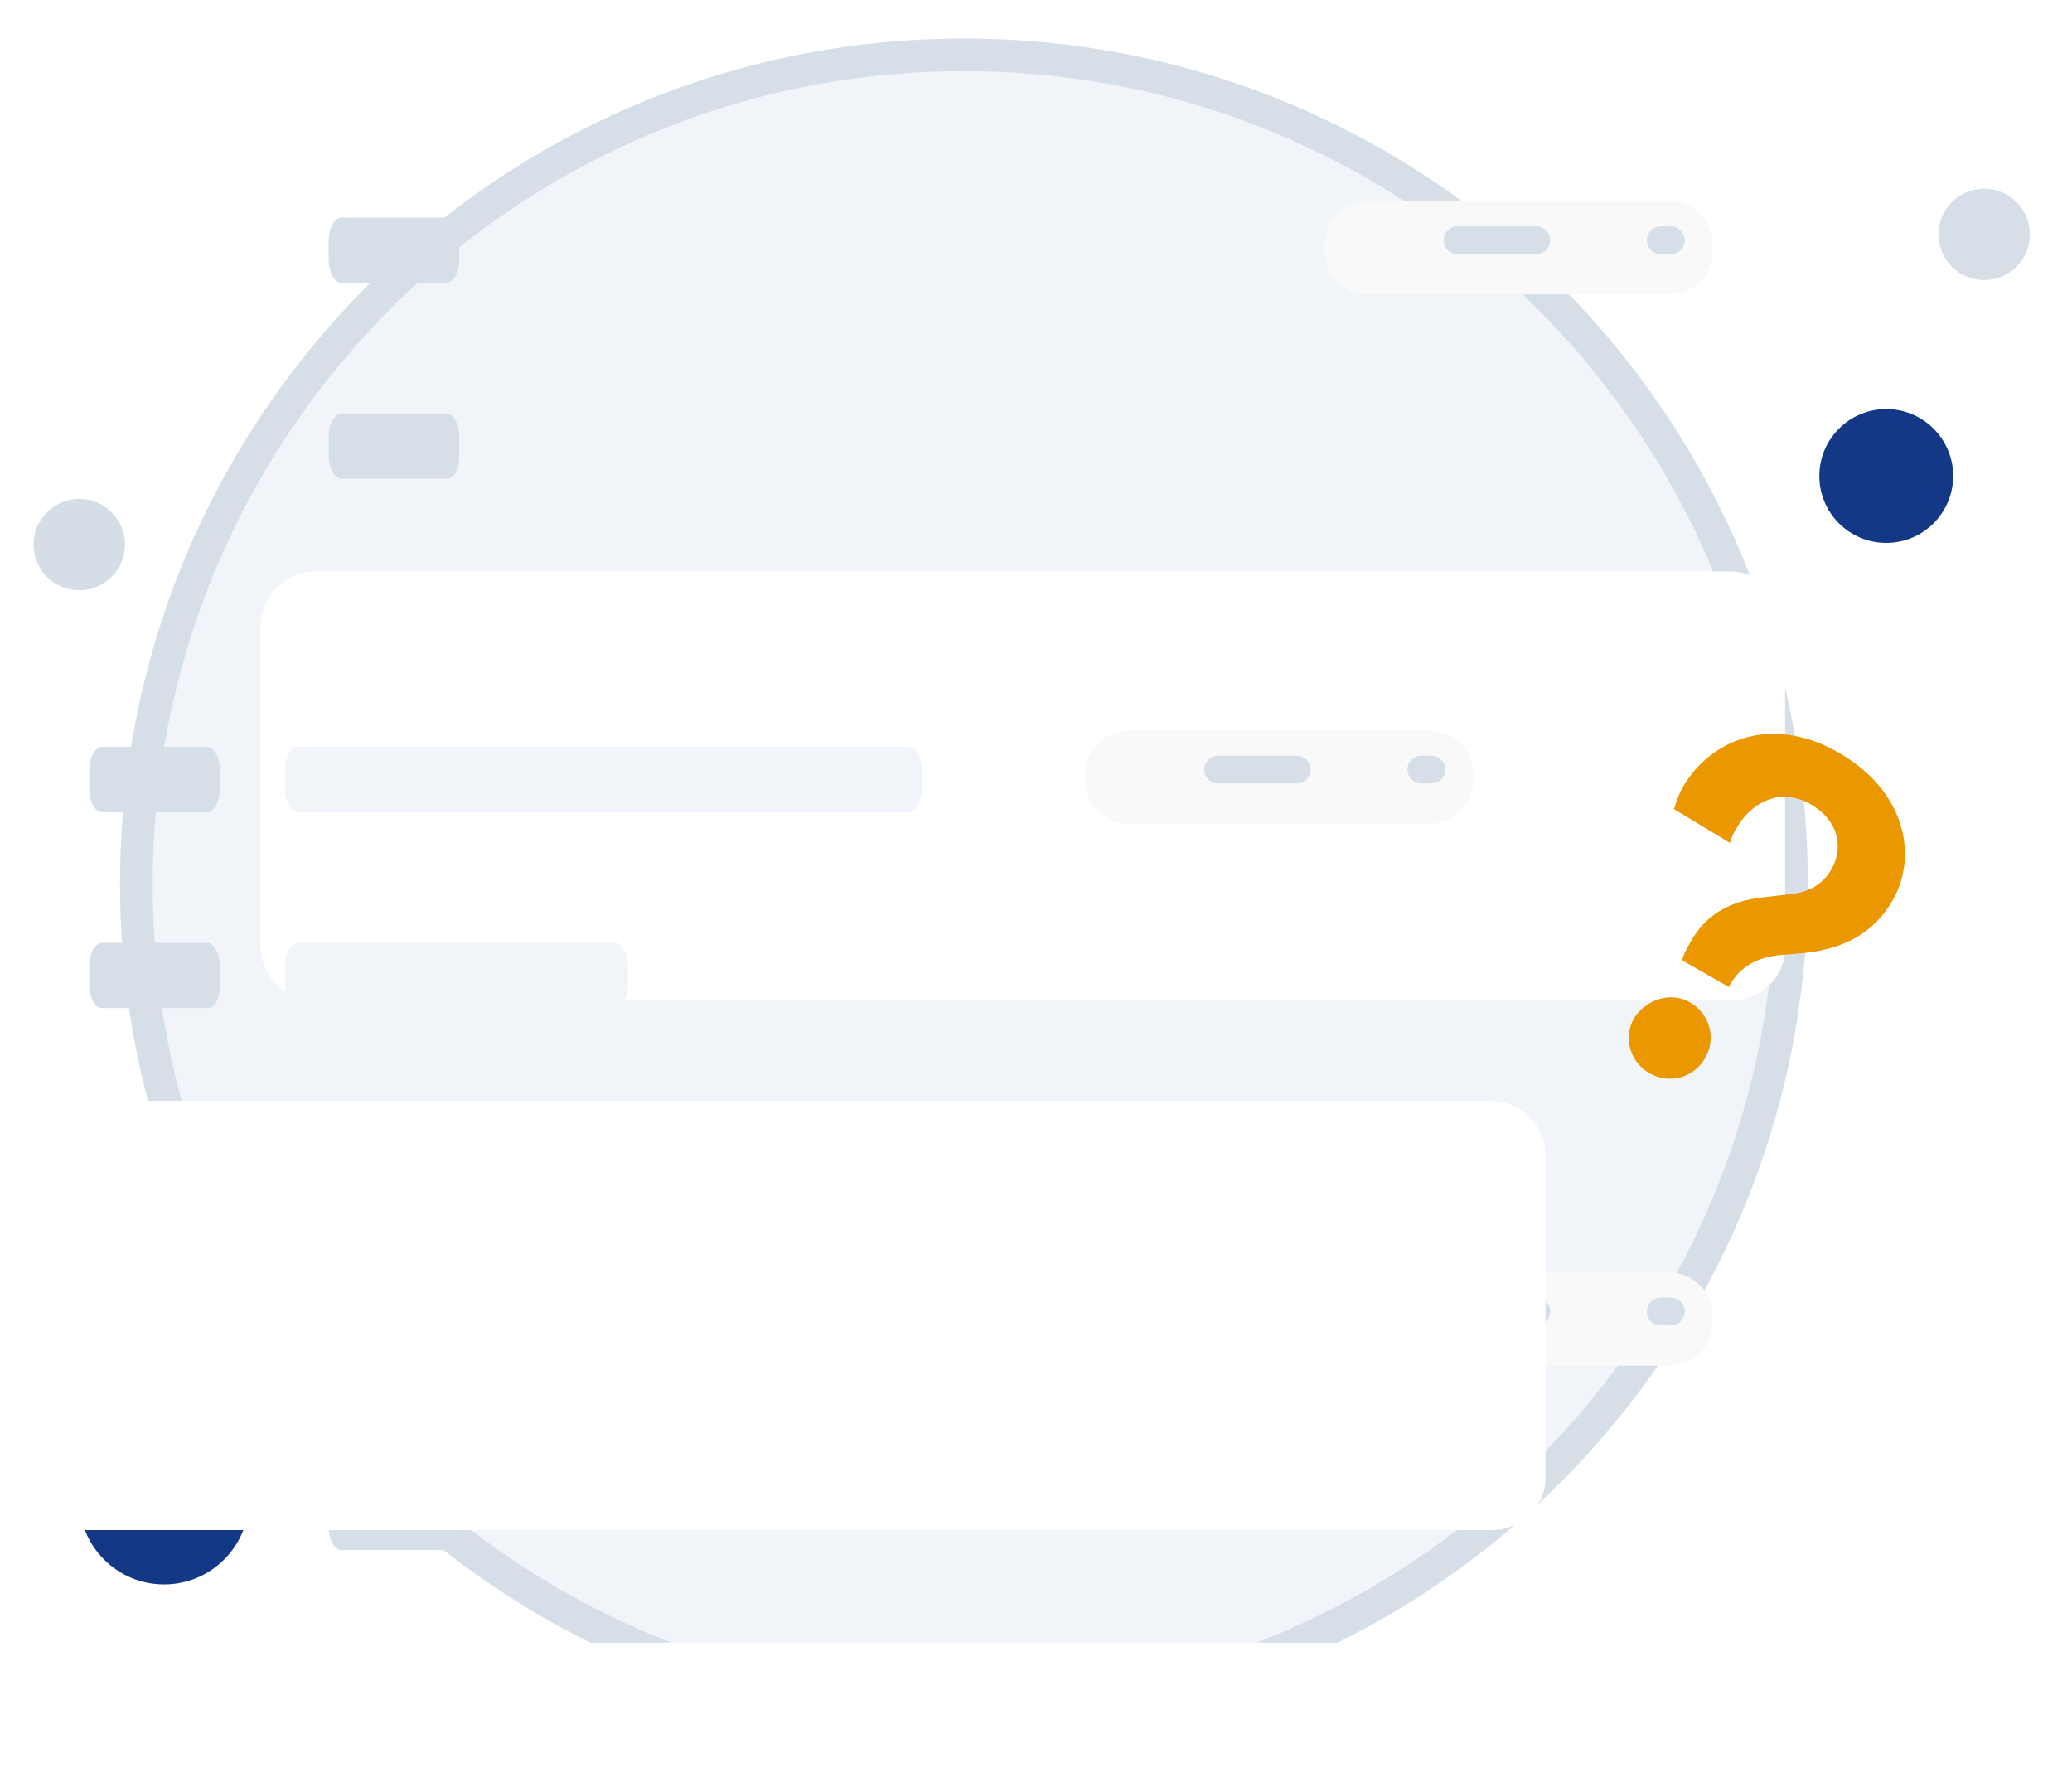 <svg width="37" height="32" viewBox="0 0 37 32" fill="none" xmlns="http://www.w3.org/2000/svg">
<g clip-path="url(#clip0_10081_68937)">
<path d="M17.213 30.594C25.375 30.594 31.992 23.977 31.992 15.787C31.992 7.596 25.375 0.979 17.213 0.979C9.052 0.979 2.435 7.596 2.435 15.787C2.435 23.977 9.052 30.594 17.213 30.594Z" fill="#F1F5F9" stroke="#D6DFE8" stroke-width="0.583" stroke-miterlimit="10"/>
<path d="M33.683 9.694C34.343 9.694 34.878 9.159 34.878 8.499C34.878 7.839 34.343 7.304 33.683 7.304C33.023 7.304 32.488 7.839 32.488 8.499C32.488 9.159 33.023 9.694 33.683 9.694Z" fill="#133986"/>
<path d="M35.432 5.001C35.883 5.001 36.248 4.636 36.248 4.185C36.248 3.734 35.883 3.369 35.432 3.369C34.981 3.369 34.616 3.734 34.616 4.185C34.616 4.636 34.981 5.001 35.432 5.001Z" fill="#D6DFE8"/>
<path d="M1.416 10.54C1.866 10.54 2.232 10.174 2.232 9.723C2.232 9.273 1.866 8.907 1.416 8.907C0.965 8.907 0.599 9.273 0.599 9.723C0.599 10.174 0.965 10.54 1.416 10.54Z" fill="#D5DEE7"/>
<path d="M2.93 28.291C3.767 28.291 4.446 27.613 4.446 26.776C4.446 25.938 3.767 25.26 2.93 25.26C2.093 25.26 1.415 25.938 1.415 26.776C1.415 27.613 2.093 28.291 2.93 28.291Z" fill="#133986"/>
<g filter="url(#filter0_d_10081_68937)">
<path d="M30.914 9.869H5.642C5.088 9.869 4.651 9.432 4.651 8.878V3.194C4.651 2.64 5.088 2.203 5.642 2.203H30.884C31.438 2.203 31.876 2.64 31.876 3.194V8.878C31.905 9.432 31.438 9.869 30.914 9.869Z" fill="white"/>
</g>
<g filter="url(#filter1_d_10081_68937)">
<path d="M30.913 28.998H5.641C5.087 28.998 4.65 28.561 4.65 28.007V22.323C4.65 21.769 5.087 21.332 5.641 21.332H30.884C31.438 21.332 31.875 21.769 31.875 22.323V28.007C31.904 28.561 31.438 28.998 30.913 28.998Z" fill="white"/>
</g>
<path d="M7.976 24.179H6.093C5.958 24.179 5.869 23.946 5.869 23.791V23.402C5.869 23.169 6.003 23.013 6.093 23.013H7.976C8.111 23.013 8.201 23.247 8.201 23.402V23.791C8.201 23.946 8.111 24.179 7.976 24.179Z" fill="#D6DFE8"/>
<path d="M20.514 24.179H9.587C9.455 24.179 9.366 23.946 9.366 23.791V23.402C9.366 23.169 9.499 23.013 9.587 23.013H20.514C20.646 23.013 20.735 23.247 20.735 23.402V23.791C20.735 23.946 20.646 24.179 20.514 24.179Z" fill="#F1F5F9"/>
<path d="M7.976 27.677H6.093C5.958 27.677 5.869 27.444 5.869 27.288V26.9C5.869 26.667 6.003 26.511 6.093 26.511H7.976C8.111 26.511 8.201 26.744 8.201 26.9V27.288C8.201 27.522 8.111 27.677 7.976 27.677Z" fill="#D6DFE8"/>
<path d="M15.488 27.288C15.488 27.522 15.355 27.677 15.266 27.677H9.588C9.455 27.677 9.366 27.444 9.366 27.288V26.9C9.366 26.667 9.5 26.511 9.588 26.511H15.266C15.399 26.511 15.488 26.744 15.488 26.9V27.288Z" fill="#F1F5F9"/>
<path d="M30.585 23.501C30.585 23.071 30.236 22.722 29.806 22.722H24.429C23.999 22.722 23.65 23.071 23.65 23.501V23.606C23.65 24.036 23.999 24.385 24.429 24.385H29.806C30.236 24.385 30.585 24.036 30.585 23.606V23.501Z" fill="#F9F9F9"/>
<path d="M27.681 23.418C27.681 23.282 27.57 23.171 27.434 23.171H26.025C25.889 23.171 25.778 23.282 25.778 23.418C25.778 23.555 25.889 23.666 26.025 23.666H27.434C27.57 23.666 27.681 23.555 27.681 23.418Z" fill="#D6DFE8"/>
<path d="M30.085 23.418C30.085 23.282 29.974 23.171 29.837 23.171H29.656C29.519 23.171 29.409 23.282 29.409 23.418C29.409 23.555 29.519 23.666 29.656 23.666H29.837C29.974 23.666 30.085 23.555 30.085 23.418Z" fill="#D6DFE8"/>
<g filter="url(#filter2_d_10081_68937)">
<path d="M26.637 19.321H1.365C0.812 19.321 0.374 18.884 0.374 18.33V12.646C0.374 12.092 0.812 11.655 1.365 11.655H26.608C27.162 11.655 27.599 12.092 27.599 12.646V18.33C27.628 18.884 27.162 19.321 26.637 19.321Z" fill="white"/>
</g>
<path d="M3.7 14.502H1.817C1.682 14.502 1.593 14.269 1.593 14.114V13.725C1.593 13.492 1.727 13.336 1.817 13.336H3.7C3.835 13.336 3.925 13.569 3.925 13.725V14.114C3.925 14.269 3.835 14.502 3.7 14.502Z" fill="#D6DFE8"/>
<path d="M16.238 14.502H5.311C5.179 14.502 5.091 14.269 5.091 14.114V13.725C5.091 13.492 5.223 13.336 5.311 13.336H16.238C16.37 13.336 16.459 13.569 16.459 13.725V14.114C16.459 14.269 16.37 14.502 16.238 14.502Z" fill="#F1F5F9"/>
<path d="M3.7 18H1.817C1.682 18 1.593 17.767 1.593 17.611V17.223C1.593 16.99 1.727 16.834 1.817 16.834H3.7C3.835 16.834 3.925 17.067 3.925 17.223V17.611C3.925 17.845 3.835 18 3.7 18Z" fill="#D6DFE8"/>
<path d="M11.212 17.611C11.212 17.845 11.079 18 10.99 18H5.312C5.179 18 5.091 17.767 5.091 17.611V17.223C5.091 16.99 5.224 16.834 5.312 16.834H10.99C11.123 16.834 11.212 17.067 11.212 17.223V17.611Z" fill="#F1F5F9"/>
<path d="M26.309 13.824C26.309 13.394 25.96 13.045 25.53 13.045H20.153C19.723 13.045 19.374 13.394 19.374 13.824V13.929C19.374 14.359 19.723 14.708 20.153 14.708H25.53C25.96 14.708 26.309 14.359 26.309 13.929V13.824Z" fill="#F9F9F9"/>
<path d="M23.405 13.741C23.405 13.605 23.294 13.494 23.158 13.494H21.749C21.613 13.494 21.502 13.605 21.502 13.741C21.502 13.878 21.613 13.989 21.749 13.989H23.158C23.294 13.989 23.405 13.878 23.405 13.741Z" fill="#D6DFE8"/>
<path d="M25.809 13.741C25.809 13.605 25.698 13.494 25.562 13.494H25.38C25.244 13.494 25.133 13.605 25.133 13.741C25.133 13.878 25.244 13.989 25.38 13.989H25.562C25.698 13.989 25.809 13.878 25.809 13.741Z" fill="#D6DFE8"/>
<path d="M30.035 17.145C30.068 17.03 30.125 16.928 30.198 16.802C30.443 16.371 30.837 16.092 31.48 16.023L32.019 15.96C32.347 15.913 32.564 15.768 32.708 15.515C32.91 15.16 32.859 14.661 32.327 14.358C31.77 14.041 31.257 14.352 31.012 14.783C30.954 14.884 30.911 14.96 30.893 15.051L29.894 14.448C29.926 14.333 29.973 14.192 30.045 14.065C30.536 13.204 31.631 12.754 32.821 13.432C34.037 14.124 34.248 15.284 33.801 16.07C33.441 16.703 32.866 16.946 32.222 17.016L31.763 17.056C31.369 17.1 31.073 17.267 30.9 17.571L30.871 17.622L30.035 17.145ZM30.177 17.897C30.532 18.099 30.652 18.537 30.45 18.891C30.248 19.246 29.811 19.366 29.456 19.164C29.102 18.962 28.982 18.524 29.184 18.17C29.396 17.855 29.823 17.695 30.177 17.897Z" fill="#EB9700"/>
<path d="M7.976 5.05H6.093C5.958 5.05 5.869 4.817 5.869 4.662V4.273C5.869 4.04 6.003 3.884 6.093 3.884H7.976C8.111 3.884 8.201 4.118 8.201 4.273V4.662C8.201 4.817 8.111 5.05 7.976 5.05Z" fill="#D6DFE8"/>
<path d="M20.514 5.05H9.587C9.455 5.05 9.366 4.817 9.366 4.662V4.273C9.366 4.04 9.499 3.884 9.587 3.884H20.514C20.646 3.884 20.735 4.118 20.735 4.273V4.662C20.735 4.817 20.646 5.05 20.514 5.05Z" fill="#F1F5F9"/>
<path d="M7.976 8.548H6.093C5.958 8.548 5.869 8.315 5.869 8.16V7.771C5.869 7.538 6.003 7.382 6.093 7.382H7.976C8.111 7.382 8.201 7.616 8.201 7.771V8.16C8.201 8.393 8.111 8.548 7.976 8.548Z" fill="#D6DFE8"/>
<path d="M15.488 8.16C15.488 8.393 15.355 8.548 15.266 8.548H9.588C9.455 8.548 9.366 8.315 9.366 8.16V7.771C9.366 7.538 9.5 7.382 9.588 7.382H15.266C15.399 7.382 15.488 7.616 15.488 7.771V8.16Z" fill="#F1F5F9"/>
<path d="M30.585 4.372C30.585 3.942 30.236 3.593 29.806 3.593H24.429C23.999 3.593 23.65 3.942 23.65 4.372V4.477C23.65 4.907 23.999 5.256 24.429 5.256H29.806C30.236 5.256 30.585 4.907 30.585 4.477V4.372Z" fill="#F9F9F9"/>
<path d="M27.681 4.289C27.681 4.153 27.57 4.042 27.434 4.042H26.025C25.889 4.042 25.778 4.153 25.778 4.289C25.778 4.426 25.889 4.537 26.025 4.537H27.434C27.57 4.537 27.681 4.426 27.681 4.289Z" fill="#D6DFE8"/>
<path d="M30.085 4.289C30.085 4.153 29.974 4.042 29.837 4.042H29.656C29.519 4.042 29.409 4.153 29.409 4.289C29.409 4.426 29.519 4.537 29.656 4.537H29.837C29.974 4.537 30.085 4.426 30.085 4.289Z" fill="#D6DFE8"/>
</g>
<defs>
<filter id="filter0_d_10081_68937" x="-15.349" y="-9.797" width="67.226" height="47.666" filterUnits="userSpaceOnUse" color-interpolation-filters="sRGB">
<feFlood flood-opacity="0" result="BackgroundImageFix"/>
<feColorMatrix in="SourceAlpha" type="matrix" values="0 0 0 0 0 0 0 0 0 0 0 0 0 0 0 0 0 0 127 0" result="hardAlpha"/>
<feMorphology radius="4" operator="erode" in="SourceAlpha" result="effect1_dropShadow_10081_68937"/>
<feOffset dy="8"/>
<feGaussianBlur stdDeviation="12"/>
<feColorMatrix type="matrix" values="0 0 0 0 0 0 0 0 0 0.145 0 0 0 0 0.45 0 0 0 0.06 0"/>
<feBlend mode="normal" in2="BackgroundImageFix" result="effect1_dropShadow_10081_68937"/>
<feBlend mode="normal" in="SourceGraphic" in2="effect1_dropShadow_10081_68937" result="shape"/>
</filter>
<filter id="filter1_d_10081_68937" x="-15.35" y="9.332" width="67.226" height="47.666" filterUnits="userSpaceOnUse" color-interpolation-filters="sRGB">
<feFlood flood-opacity="0" result="BackgroundImageFix"/>
<feColorMatrix in="SourceAlpha" type="matrix" values="0 0 0 0 0 0 0 0 0 0 0 0 0 0 0 0 0 0 127 0" result="hardAlpha"/>
<feMorphology radius="4" operator="erode" in="SourceAlpha" result="effect1_dropShadow_10081_68937"/>
<feOffset dy="8"/>
<feGaussianBlur stdDeviation="12"/>
<feColorMatrix type="matrix" values="0 0 0 0 0 0 0 0 0 0.145 0 0 0 0 0.45 0 0 0 0.06 0"/>
<feBlend mode="normal" in2="BackgroundImageFix" result="effect1_dropShadow_10081_68937"/>
<feBlend mode="normal" in="SourceGraphic" in2="effect1_dropShadow_10081_68937" result="shape"/>
</filter>
<filter id="filter2_d_10081_68937" x="-19.626" y="-0.345" width="67.226" height="47.666" filterUnits="userSpaceOnUse" color-interpolation-filters="sRGB">
<feFlood flood-opacity="0" result="BackgroundImageFix"/>
<feColorMatrix in="SourceAlpha" type="matrix" values="0 0 0 0 0 0 0 0 0 0 0 0 0 0 0 0 0 0 127 0" result="hardAlpha"/>
<feMorphology radius="4" operator="erode" in="SourceAlpha" result="effect1_dropShadow_10081_68937"/>
<feOffset dy="8"/>
<feGaussianBlur stdDeviation="12"/>
<feColorMatrix type="matrix" values="0 0 0 0 0 0 0 0 0 0.145 0 0 0 0 0.45 0 0 0 0.06 0"/>
<feBlend mode="normal" in2="BackgroundImageFix" result="effect1_dropShadow_10081_68937"/>
<feBlend mode="normal" in="SourceGraphic" in2="effect1_dropShadow_10081_68937" result="shape"/>
</filter>
<clipPath id="clip0_10081_68937">
<rect width="36.436" height="30.606" fill="white" transform="translate(0.017 0.442)"/>
</clipPath>
</defs>
</svg>
